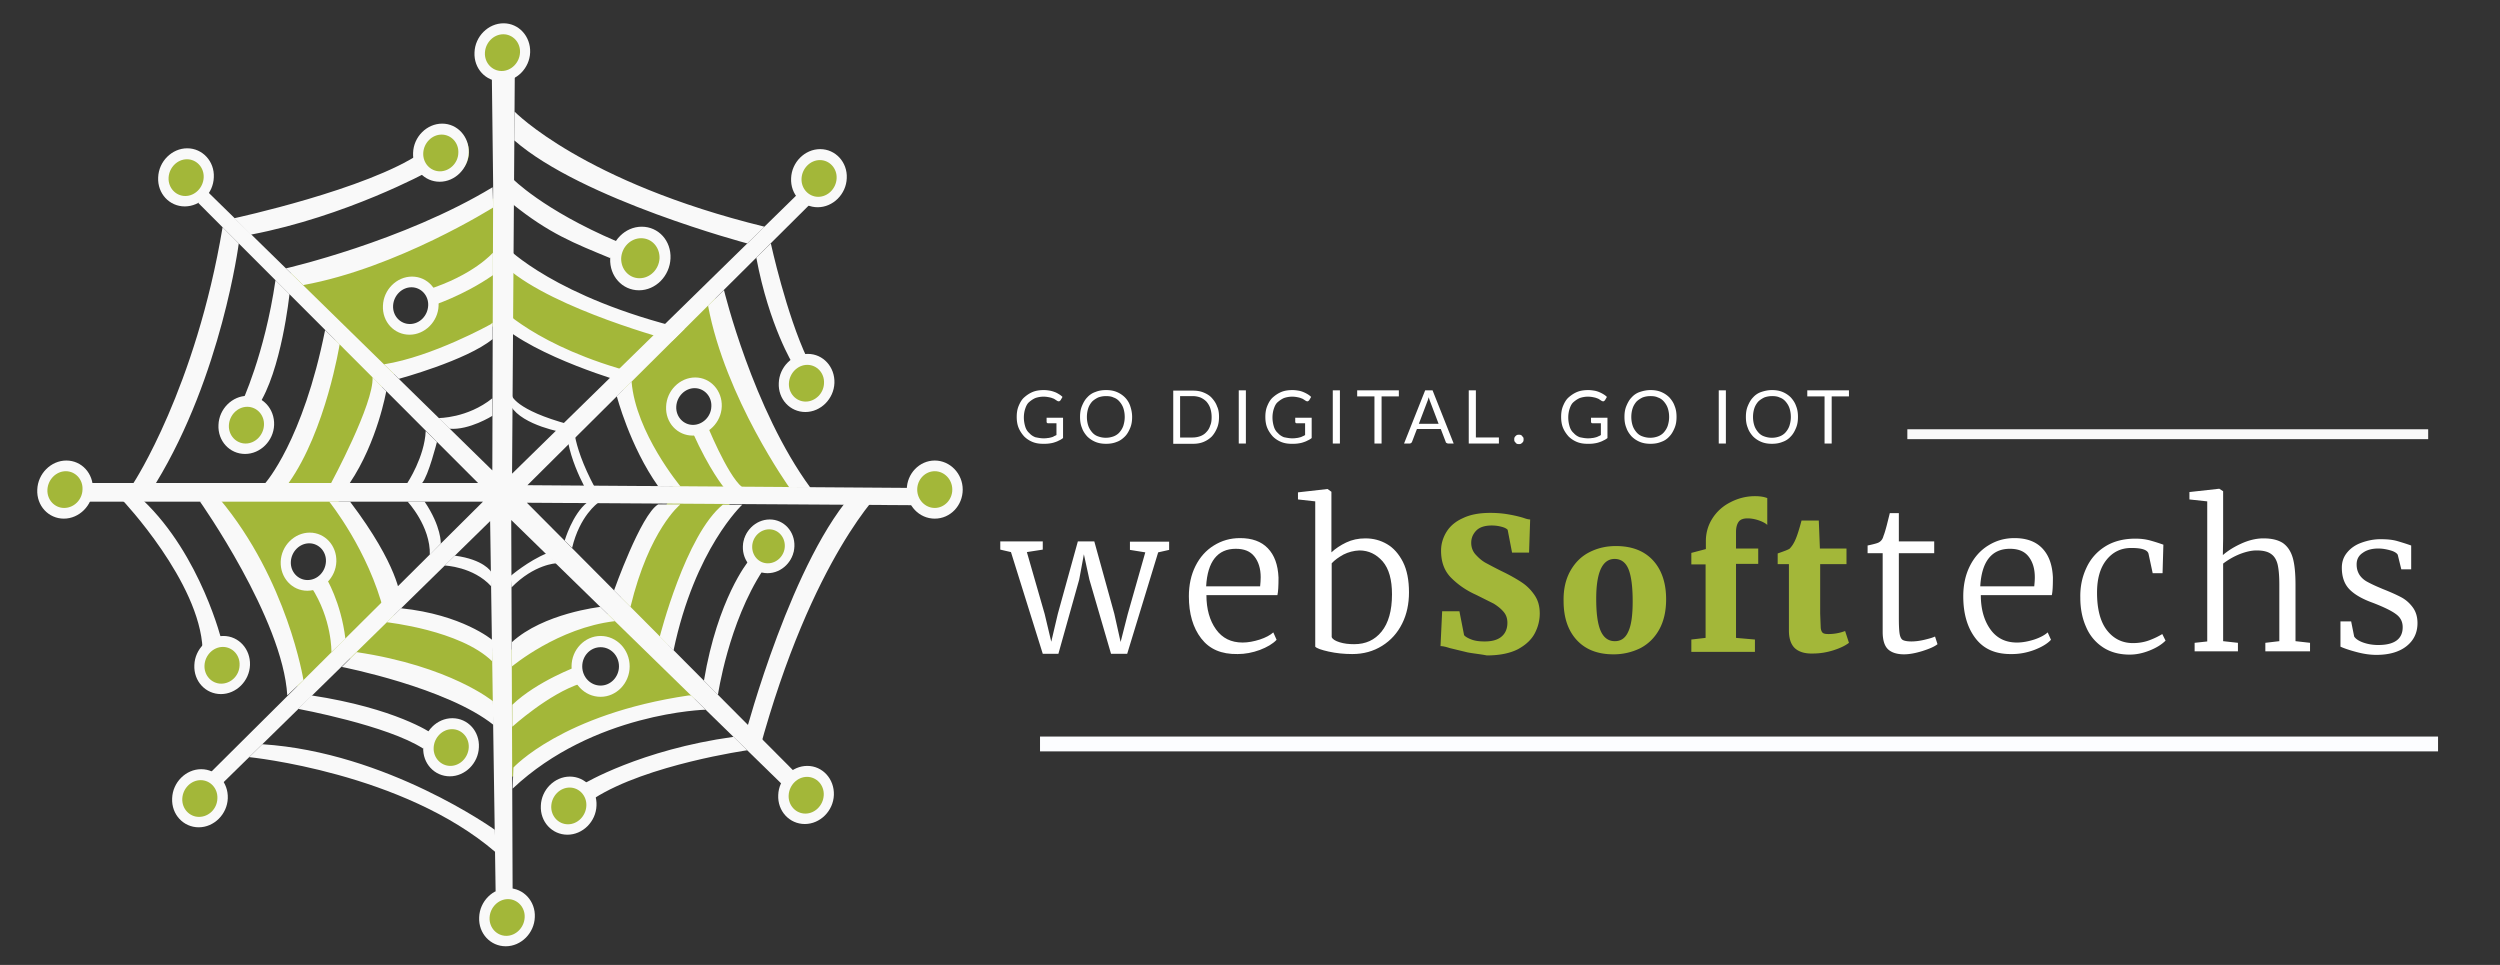 <svg xmlns="http://www.w3.org/2000/svg" xmlns:xlink="http://www.w3.org/1999/xlink" viewBox="0 0 912 352"><rect x="0" y="0" width="912" height="352" fill="#333333" stroke="none"/><g fill="#a3b739"><circle cx="183.2" cy="18.9" r="9.2"/><circle cx="298.8" cy="64.7" r="9.2"/><circle cx="280.4" cy="199.3" r="9.2"/><circle cx="207.8" cy="294" r="9.2"/><circle cx="164.7" cy="272.9" r="9.2"/><circle cx="185" cy="335.1" r="9.2"/><circle cx="72.9" cy="291" r="9.2"/><circle cx="80.7" cy="242.9" r="9.2"/><circle cx="23.7" cy="179.2" r="9.2"/><circle cx="68.1" cy="65.2" r="9.2"/><circle cx="161.9" cy="55.5" r="9.2"/><circle cx="294.2" cy="139.7" r="9.2"/><circle cx="235.2" cy="94.1" r="9.2"/><circle cx="341.6" cy="179" r="9.2"/><circle cx="89.8" cy="155" r="9.2"/><circle cx="294.5" cy="290.1" r="9.2"/><path d="M181.7 71.8l-75.6 27.9 7.4 11.8 19.5 18.1 7.9 8 30.1-12.4 10.7-7.5 3.2-25.5-3.2-20.4zm-31.9 47.6c-4.3 0-7.8-3.6-7.8-8s3.5-8 7.8-8 7.8 3.6 7.8 8-3.5 8-7.8 8z"/><path d="M122.7 123.1l-20.3 54.4 21.5.2 17-40.1zm4.9 114.1l12.4-14 40.8 14.7V262l-53.2-21.8zm98.9-19.3l18.1-36.7h21.5v4.9l-15.6 27.8-3.2 10.4-4.4 12.9zm14.1-96.7s-51.1-19-55.9-25.8v16l1 3.4.8 2.8 20.4 13.4 17 4.6h3.1l13.6-14.4zm45.7 50.7l-7.4-14.7-18.5-49.9-33.7 32s3.1 12.4 2.8 13.4c-.2 1.1 16.7 25.9 16.7 25.9h44.5v-1.1l-4.4-5.6zm-32.8-15a8.24 8.24 0 0 1-8.2-8.2 8.24 8.24 0 0 1 8.2-8.2 8.24 8.24 0 0 1 8.2 8.2 8.24 8.24 0 0 1-8.2 8.2zM224 223.2l-40 14.7 1.5 45.4h1.7l15.7-10.6 15.1-7.6 34.7-8.7 1.8-4-30.5-29.2zm-4.7 28.1a8.24 8.24 0 0 1-8.2-8.2 8.24 8.24 0 0 1 8.2-8.2 8.24 8.24 0 0 1 8.2 8.2 8.24 8.24 0 0 1-8.2 8.2zm-96.6-70.1h-43l29.1 69.8 32.3-31.6-18.4-38.2zm-10.2 32.5a8.24 8.24 0 0 1-8.2-8.2 8.24 8.24 0 0 1 8.2-8.2 8.24 8.24 0 0 1 8.2 8.2c.1 4.6-3.6 8.2-8.2 8.2z"/></g><g fill="#f9f9f9"><path d="M179.4 25.9l.5 41.3-.3 104.4L76 70.2 72.3 74l102.1 102.2h-142l-.3 6.8h144.1l-99.4 98.8 4.5 3.8 97.5-95.5 2 135h6.2l-.5-135.4 99.5 97.1 4.5-4.6-98.3-98.8 141.4.9.3-6.3-141.5-1L295.2 74.8l-4.4-3.8-104 101.8 1-146.9z"/><path d="M187.7 40.7s25 25.8 91.2 42l-6.3 6.1s-60.3-16-85-37.6l.1-10.5zm134.2 137.9s-25.6 24.2-44.9 95.1l-4.9-6.5s17.1-64.3 40.4-88.7l9.4.1zM185 90.4s17.7 18.2 64.7 29.6l-4.4 4.3S202.5 113 185 97.8v-7.4zm-3.2 21.1s13.7 15.1 50 24.6l-3.4 3.6s-33.1-9.4-46.6-22v-6.2zm4.8 32.6s1.1 5.4 21.2 10.8l-2.1 2.9s-15-2.5-19.3-9.6l.2-4.1zm22.7 9.7s-1.2 8.9 9.8 27.8l-3.2.7s-8.6-13.4-9.2-25.4l2.6-3.1zm56.2-51.7l.5-.5c-.3-.1-.5-.1-.8-.2l.3.7zm-40.4-14c-27.2-11.6-38.2-23-38.2-23l-.1 9.2c13.5 10.9 22.6 14.4 35.9 19.9l2.4-6.1zm45.7 96s-17.3 16-25.1 53.2l-5-5.1s9.4-37.1 23-48.1h7.1zm-22.7 0s-11.3 9.1-18.1 37.3l-6-6s9.8-27.7 16.1-31.4h8zm-30-.6s-6.6 4.6-9.4 16.4l-2.7-2.7s2.8-9.6 8.2-13.9l3.9.2zm-15.2 22s-8 .3-16.3 8.8l-.3-4.2s6.4-5.5 13.3-8.3l3.3 3.7zm59 48s3.8-26.3 16.5-45.6l-5.5-3s-11.1 13.5-16.1 43.4l5.1 5.2zm-171 22.7s56.1 5.6 89.9 34.7l-.3-8.2s-39.4-28.3-84.8-31.2l-4.8 4.7zm17.9-17.6s32.5 6 45.6 14.5l2.9-5.7s-12.9-9-43.6-13.7l-4.9 4.9zm15.9-15.3s38.3 7.5 55.4 21.2l-.3-8.7s-15.5-12.8-49.7-17.9l-5.4 5.4zm-51.8-60.4s30.3 42.9 31.9 70.8l5.9-5.6s-5.8-36.5-30.6-66.1l-7.2.9zm47.2.1s14.3 17.7 20 40.3l5.9-5.6s-.5-11.2-18.3-34.7h-7.6zm21 44s26.8 2.9 38.4 14.2v-7.8s-10.9-9.2-33.2-11.5l-5.2 5.1zm21.1-20.7s10.5.4 17 7.6l-.1-5.4s-2.6-4.4-13.2-5.8l-3.7 3.6zM148.7 183s8.4 9 8.1 19.4l4-4.1s.3-6.1-5.9-15.3h-6.2zM85.5 79.6s48.5-10.5 68-23.8l2.5 6.9s-29.6 16.2-64.5 22.9l-6-6zm18.8 18.3s42.7-9.8 75.4-29.6l.2 7.4s-35.1 22.1-69.3 28.3l-6.3-6.1zm74.7 20.4s-21.2 11.8-38.9 14.6l5.4 5.3s24.7-6.7 34.2-14.5v-6l-.7.6zm-19 34.2s10.5.1 19.6-7.2v6.4s-8.4 5.3-15.6 4.7l-4-3.9zm-.6 8.7s-3.1 12.3-5.4 15h-5.4s6.3-9.5 6.7-19l4.1 4zm-18.5-18.5s-3.2 18.5-13.3 33.5h-6.8s15.7-29.1 15.1-38.6l5 5.1zm-17-17.1s-5 31.4-18.6 50.6h-8.5s13.7-15.3 21.8-55.8l5.3 5.2zm-18.3-18.3s-2.9 28.1-11.6 41l-5.9-1.2s8.4-17.6 12.4-44.9l5.1 5.1zM87.1 88.8s-6.2 48-30.2 87.4h-8.2s22.7-34.6 32.5-93.3l5.9 5.9zm177 17s10.5 43.5 31.6 72.2l-7.7-.1s-23.4-32.7-29.7-66.4l5.8-5.7zm-.1 71.9s-5.2-6.3-11.3-19.9l4.9-3.6s7.6 19 13.1 23.5H264zm-15.7-.2s-16.4-19.6-17.9-38.3l-5.4 5.3s4.7 18.2 15.1 32.9l8.2.1zm32.9-88.7s5.6 25.7 13.3 42l-5.1 2.3S280.6 119 275.9 94l5.3-5.2zm-8.6 184.9s-36.5 5.2-55.8 17.5l-3.8-5.3s20.6-12.4 54.6-17.1l5 4.9zm-15.2-14.8s-40.9 1-70.4 28.8l.3-7.7s17.8-19.5 63.9-26.3h.9l5.3 5.2zm-70.6-15.8s16.8-14.1 37.5-16.5l-5.3-5.2s-20.8 2.3-32.3 12.9l.1 8.8zm-65.9-5.2s.3-12-7.4-23.8l5.4-3.4s5.5 8.9 7.1 22.3l-5.1 4.9zm66 27.2s13.2-12 25-15.8l-1.3-6.2s-14.7 5.4-23.7 14v8zM44.7 182.5s28.2 29.8 29.2 54.3l7.1-2.6s-7.6-31.5-28.8-51.7h-7.5z"/><use xlink:href="#B"/><path d="M165 262c-5.6 0-10.4 4.8-10.6 10.6-.3 5.9 4.1 10.6 9.7 10.6s10.4-4.8 10.6-10.6c.3-5.8-4-10.6-9.7-10.6zm-.7 17.4c-3.5 0-6.3-3-6.1-6.7s3.2-6.7 6.7-6.7 6.3 3 6.1 6.7-3.2 6.7-6.7 6.7z"/><use xlink:href="#C"/><use xlink:href="#C" x="-22.5" y="40.7"/><use xlink:href="#B" x="-8.1" y="48.6"/><path d="M113 194.3c-5.6 0-10.4 4.8-10.6 10.6s4.1 10.6 9.7 10.6 10.4-4.8 10.6-10.6-4.1-10.6-9.7-10.6zm-.8 17.3c-3.5 0-6.3-3-6.1-6.7s3.2-6.7 6.7-6.7 6.3 3 6.1 6.7-3.1 6.7-6.7 6.7zM68.3 54.1c-5.6 0-10.4 4.8-10.6 10.6-.3 5.9 4.1 10.6 9.7 10.6S77.8 70.6 78 64.7c.3-5.8-4.1-10.6-9.7-10.6zm-.7 17.4c-3.5 0-6.3-3-6.1-6.7s3.2-6.7 6.7-6.7 6.3 3 6.1 6.7-3.2 6.7-6.7 6.7zM24.2 168c-5.6 0-10.4 4.8-10.6 10.6-.3 5.9 4.1 10.6 9.7 10.6s10.4-4.8 10.6-10.6c.2-5.9-4.1-10.6-9.7-10.6zm-.8 17.3c-3.5 0-6.3-3-6.1-6.7s3.2-6.7 6.7-6.7 6.3 3 6.1 6.7c-.1 3.7-3.1 6.7-6.7 6.7zm156.4-93.1s-7 8.2-24.2 13.6l2.1 5.7s11.3-3.6 22.1-11.1v-8.2z"/><path d="M150.3 100.9c-5.6 0-10.4 4.8-10.6 10.6-.3 5.9 4.1 10.6 9.7 10.6s10.4-4.8 10.6-10.6c.2-5.9-4.1-10.6-9.7-10.6zm-.8 17.3c-3.5 0-6.3-3-6.1-6.7s3.2-6.7 6.7-6.7 6.3 3 6.1 6.7-3.1 6.7-6.7 6.7zM341 168c-5.6 0-10.2 4.8-10.2 10.6s4.5 10.6 10.2 10.6 10.2-4.8 10.2-10.6S346.6 168 341 168zm0 17.3c-3.5 0-6.4-3-6.4-6.7s2.9-6.7 6.4-6.7 6.4 3 6.4 6.7-2.9 6.7-6.4 6.7z"/><use xlink:href="#D"/><path d="M253.6 137.7c-5.6 0-10.4 4.8-10.6 10.6-.3 5.9 4.1 10.6 9.7 10.6s10.4-4.8 10.6-10.6-4.1-10.6-9.7-10.6zm-.8 17.3c-3.5 0-6.3-3-6.1-6.7s3.2-6.7 6.7-6.7 6.3 3 6.1 6.7c-.1 3.7-3.2 6.7-6.7 6.7z"/><use xlink:href="#E"/><use xlink:href="#C" x="91.3" y="-228.9"/><use xlink:href="#E" x="-133.4" y="-84"/><use xlink:href="#D" x="-110.8" y="-270.9"/><use xlink:href="#D" x="-204.2" y="-135"/><path d="M234.1 82.7c-6.1 0-11.2 5.2-11.5 11.6s4.4 11.6 10.5 11.6 11.2-5.2 11.5-11.6c.3-6.5-4.4-11.6-10.5-11.6zm-.8 18.8c-3.9 0-6.8-3.3-6.7-7.3.2-4 3.4-7.3 7.3-7.3s6.8 3.3 6.7 7.3c-.2 4.1-3.5 7.3-7.3 7.3zm47.5 88c-5.2 0-9.6 4.4-9.8 9.8s3.8 9.8 9 9.8 9.6-4.4 9.8-9.8-3.8-9.8-9-9.8zm-.7 16c-3.3 0-5.8-2.8-5.7-6.2s2.9-6.2 6.2-6.2 5.8 2.8 5.7 6.2-2.9 6.2-6.2 6.2zm-61 26.5c-5.8 0-10.6 5-10.6 11.1s4.7 11.1 10.6 11.1c5.8 0 10.6-5 10.6-11.1S225 232 219.1 232zm0 18.1c-3.7 0-6.7-3.1-6.7-7s3-7 6.7-7 6.7 3.1 6.7 7c0 3.8-3 7-6.7 7z"/></g><path d="M364.6 197.5h15.8v3l-5.8.9 6.5 22.6 2.4 10.1 2.4-10.2 7.3-26.4h6l7.3 26.4 2.3 10.3 2.6-10.2 6.4-22.5-5.6-.9v-3h14.3v3l-4 .9-11.3 37h-5.9l-7.9-27.1-2-9.2-1.7 9.2-7.6 27.1h-5.7l-11.6-37.1-3.9-.9v-3zm73.6 35.4c-3-3.9-4.5-9-4.5-15.4 0-4.1.8-7.8 2.4-11s3.8-5.7 6.7-7.5 6-2.7 9.6-2.7c4.3 0 7.7 1.2 10.1 3.7s3.7 6 3.9 10.7c0 3-.1 5.1-.4 6.4h-25.9c0 5.1 1.2 9.3 3.5 12.5s5.5 4.8 9.7 4.8c2 0 4.1-.4 6.3-1.1 2.1-.7 3.8-1.6 4.9-2.6l1.2 2.7c-1.4 1.5-3.5 2.7-6.1 3.7-2.7 1-5.4 1.5-8.1 1.5-6 .1-10.3-1.8-13.3-5.7zm21.5-19.1c.1-1 .2-2.1.2-3.2 0-3.2-.8-5.7-2.3-7.6s-3.7-2.8-6.8-2.8c-6.6 0-10.3 4.6-10.8 13.7h19.7zm13.9-34.2l10.6-1.2h.1l1.4 1v22.1c1.5-1.4 3.3-2.6 5.4-3.6s4.4-1.5 7-1.5c2.9 0 5.5.7 7.9 2.1s4.3 3.6 5.8 6.5c1.5 3 2.2 6.7 2.2 11.1 0 4.2-.8 8-2.5 11.4s-4.1 6.1-7.3 8.1-6.8 3-10.9 3c-3 0-5.9-.3-8.6-.9s-4.4-1.2-4.9-1.8v-53l-6.3-.7v-2.6zm16.5 22.7c-1.8 1-3.2 2-4.3 3.2v26.9c.3.8 1.3 1.4 2.9 1.9s3.3.7 5.3.7c4.2 0 7.5-1.5 10-4.6s3.8-7.6 3.8-13.6c0-5.3-1.1-9.3-3.4-12-2.3-2.6-5.1-4-8.5-4-2.1.1-4 .6-5.8 1.5z" fill="#fff"/><path d="M535.4 238l-6.6-1.6c-1.5-.5-2.6-.7-3.3-.7l.6-12.7h6.3l1.7 8.7c.5.6 1.4 1.1 2.7 1.6s2.9.7 4.8.7c2.8 0 4.8-.6 6.2-1.8s2.1-2.9 2.1-5c0-1.5-.4-2.8-1.3-3.9s-2.1-2.1-3.7-3.1l-6.4-3.2c-3.6-1.6-6.6-3.7-9.1-6.2s-3.7-5.8-3.7-9.9c0-2.5.7-4.8 2-6.9s3.3-3.8 6-5c2.7-1.3 6-1.9 10-1.9 2.4 0 4.5.2 6.3.5s3.7.7 5.7 1.3c1.1.4 1.9.6 2.5.6l-.4 12.1h-6.2l-1.6-8.3c-.3-.4-1-.8-2.1-1.1s-2.3-.5-3.7-.5c-2.5 0-4.4.6-5.6 1.8s-1.9 2.7-1.9 4.5c0 1.6.5 3.1 1.6 4.3s2.3 2.3 3.8 3.1 3.7 2 6.8 3.5c2.4 1.2 4.5 2.4 6.3 3.6s3.3 2.7 4.6 4.6 1.9 4.1 1.9 6.7c0 2.5-.6 4.9-1.8 7.2s-3.2 4.2-6.1 5.8c-2.9 1.5-6.7 2.3-11.4 2.3-2.6-.5-4.9-.7-7-1.1zm37.5-29.8c1.7-3 4-5.3 7-6.8s6.1-2.2 9.6-2.2c5.7 0 10.2 1.7 13.4 5.1s4.9 8.2 4.9 14.3c0 4.5-.9 8.2-2.6 11.2s-4 5.2-6.9 6.7a21.96 21.96 0 0 1-9.7 2.2c-5.7 0-10.1-1.7-13.3-5.1s-4.9-8.2-4.9-14.3c-.1-4.4.8-8.1 2.5-11.1zm21.1 22.2c1.1-2.3 1.6-6 1.6-11 0-5.3-.5-9.2-1.5-11.7s-2.7-3.8-5.1-3.8c-4.4 0-6.7 4.8-6.7 14.5 0 5.3.5 9.1 1.6 11.7 1.1 2.5 2.8 3.8 5.2 3.8 2.3 0 3.9-1.2 4.9-3.5zm28.2-24.5H617v-4.2l5.3-1.4v-2.9c0-3 .8-5.8 2.4-8.3s3.8-4.5 6.6-5.9c2.7-1.4 5.7-2.2 8.9-2.2 1.7 0 3.2.2 4.5.7v9.8c-.5-.5-1.5-1.1-2.9-1.6s-2.9-.8-4.3-.8c-1.5 0-2.6.4-3.2 1.2s-1 2-1 3.8v6h8.1v5.6h-8.1v27l6.9.6v4.5H617v-4.5l5.2-.6v-26.8zm32.5 30.5c-1.4-1.4-2.1-3.5-2.1-6.4v-24.2h-4.1v-3.9l1.4-.5c1.1-.4 2-.7 2.9-1.2.9-.9 1.6-2 2.2-3.4.7-1.6 1.4-3.9 2.2-6.9h6.3l.4 10.2h9.7v5.7H664v18l.2 5.2c.1 1 .4 1.6.8 1.9s1.1.4 2.1.4c2.1 0 4.1-.4 6-1.1l1.4 4.3c-1.3 1-3.1 1.9-5.6 2.7s-5 1.2-7.5 1.2c-3 .1-5.2-.6-6.7-2z" fill="#a3b739"/><g fill="#fff"><path d="M688.8 236.9c-1.3-1.2-2-3.3-2-6.4v-28.7h-5.5V199c2.4-.5 3.8-.9 4.2-1.2.7-.4 1.3-1.1 1.6-2.3.3-.7.7-2 1.2-3.9l1.1-4.4h3.3v10.3h12.9v4.3h-12.9v23.6c0 2.8.1 4.8.3 5.9s.6 1.9 1.2 2.2 1.6.5 3.1.5c1.4 0 3-.2 4.7-.6s3.1-.8 3.9-1.2l.9 2.8c-1.1.9-3 1.7-5.5 2.5-2.6.8-4.8 1.2-6.7 1.2-2.5 0-4.5-.6-5.8-1.8zm31.9-4c-3-3.9-4.5-9-4.5-15.4 0-4.1.8-7.8 2.4-11s3.8-5.7 6.7-7.5 6-2.7 9.6-2.7c4.3 0 7.7 1.2 10.1 3.7s3.7 6 3.9 10.7c0 3-.1 5.1-.4 6.4h-25.9c0 5.1 1.2 9.3 3.5 12.5s5.5 4.8 9.7 4.8c2 0 4.1-.4 6.3-1.1 2.1-.7 3.8-1.6 4.9-2.6l1.2 2.7c-1.4 1.5-3.5 2.7-6.1 3.7-2.7 1-5.4 1.5-8.1 1.5-6 .1-10.3-1.8-13.3-5.7zm21.4-19.1c.1-1 .2-2.1.2-3.2 0-3.2-.8-5.7-2.3-7.6s-3.7-2.8-6.8-2.8c-6.6 0-10.3 4.6-10.8 13.7h19.7zm19-6.6c1.5-3.3 3.8-5.9 6.8-7.8s6.7-2.9 11.1-2.9c1.9 0 3.7.2 5.5.7a66.51 66.51 0 0 1 4.7 1.5l-.3 10.4h-3.6l-1.5-7c-.3-1.5-2.4-2.2-6.3-2.2-3.8 0-6.8 1.5-9.1 4.4s-3.4 6.9-3.4 11.9c0 6 1.2 10.6 3.6 13.7s5.6 4.7 9.5 4.7c2 0 4-.3 5.9-1s3.5-1.5 4.8-2.3l1.2 2.4c-1.4 1.4-3.3 2.6-5.8 3.6s-4.9 1.5-7.3 1.5c-3.8 0-7.1-.9-9.8-2.7a16.43 16.43 0 0 1-6.1-7.4c-1.4-3.1-2.1-6.7-2.1-10.6-.1-4.1.7-7.7 2.2-10.9zm44.1-24.3l-6.5-.7v-2.7l10.8-1.2h.1l1.4.9v17.3l-.1 6c1.6-1.4 3.7-2.8 6.5-4.1s5.6-2 8.3-2c3.1 0 5.4.6 7.1 1.7 1.7 1.2 2.9 3 3.6 5.4s1 5.8 1 9.9v20.5l5.3.6v3.1h-16.3v-3.1l5.1-.6v-20.6c0-3.1-.2-5.5-.6-7.3-.4-1.7-1.2-3.1-2.4-3.9-1.2-.9-3-1.3-5.3-1.3-1.9 0-4 .5-6.3 1.4a26.02 26.02 0 0 0-5.9 3.4v28.3l5.4.6v3.1h-15.8v-3.1l4.6-.5v-51.1zm53.6 49.3c.5.8 1.6 1.6 3.3 2.2s3.5.9 5.5.9c5.9 0 8.9-2.2 8.9-6.5 0-2-.8-3.6-2.5-4.8-1.6-1.2-4.5-2.6-8.4-4.1-3.9-1.4-6.8-3.1-8.6-5s-2.7-4.5-2.7-7.8c0-2.1.6-3.9 1.9-5.5s3-2.8 5.2-3.6 4.5-1.3 7-1.3 4.5.2 6.2.7 3.3 1 5 1.6v8.7H876l-1.3-5.3c-.3-.6-1.2-1.2-2.6-1.6s-2.9-.7-4.5-.7c-2.3 0-4.2.5-5.7 1.6-1.5 1-2.2 2.4-2.2 4.2 0 1.6.4 2.8 1.1 3.9.7 1 1.6 1.8 2.7 2.4s2.5 1.3 4.4 2.1l1.4.6c2.8 1.1 5 2.1 6.7 3s3.1 2.2 4.2 3.7 1.7 3.4 1.7 5.7c0 3.6-1.4 6.4-4.1 8.5s-6.4 3.1-10.9 3.1c-2.1 0-4.5-.3-7.1-1-2.7-.7-4.7-1.4-6-2v-9.2h3.9l1.1 5.5zm-478.1-72.3c.5 0 1 0 1.4-.1.4 0 .8-.1 1.2-.2s.8-.2 1.1-.4.7-.3 1-.5v-4.3h-3c-.2 0-.3 0-.4-.1s-.2-.2-.2-.4v-1.5h6v7.4c-.5.4-1 .7-1.5.9-.5.3-1.1.5-1.7.7s-1.2.3-1.9.4-1.4.1-2.2.1c-1.4 0-2.7-.2-3.9-.7s-2.2-1.2-3-2c-.8-.9-1.5-1.9-2-3.1s-.7-2.6-.7-4c0-1.5.2-2.8.7-4s1.1-2.3 2-3.1 1.9-1.5 3.1-2 2.6-.7 4.1-.7c.8 0 1.5.1 2.1.2s1.3.3 1.8.5c.6.2 1.1.5 1.6.8a6.42 6.42 0 0 1 1.3 1l-.7 1.2c-.2.2-.4.4-.6.4-.1 0-.3 0-.5-.1s-.5-.3-.8-.5-.6-.4-1-.5c-.4-.2-.9-.3-1.4-.4s-1.2-.2-1.9-.2c-1.1 0-2.1.2-3 .5-.9.4-1.6.9-2.3 1.5s-1.1 1.5-1.4 2.4-.5 2-.5 3.2.2 2.3.5 3.3.8 1.8 1.5 2.4c.6.7 1.4 1.2 2.2 1.5 1 .2 1.9.4 3 .4zm32.3-7.8c0 1.5-.2 2.8-.7 4s-1.1 2.3-1.9 3.1-1.8 1.6-3 2c-1.2.5-2.5.7-3.9.7s-2.7-.2-3.9-.7-2.2-1.2-3-2c-.8-.9-1.5-1.9-1.9-3.1-.5-1.2-.7-2.5-.7-4s.2-2.8.7-4 1.1-2.3 1.9-3.1c.8-.9 1.8-1.6 3-2 1.2-.5 2.5-.7 3.9-.7s2.7.2 3.9.7 2.2 1.2 3 2a8.11 8.11 0 0 1 1.9 3.1c.4 1.2.7 2.5.7 4zm-2.7 0c0-1.2-.2-2.3-.5-3.2s-.8-1.7-1.4-2.4-1.3-1.2-2.2-1.5c-.8-.4-1.8-.5-2.8-.5a8.21 8.21 0 0 0-2.8.5c-.8.4-1.6.9-2.2 1.5-.6.7-1.1 1.5-1.4 2.4s-.5 2-.5 3.2.2 2.3.5 3.2.8 1.7 1.4 2.4 1.3 1.2 2.2 1.5a8.21 8.21 0 0 0 2.8.5 8.21 8.21 0 0 0 2.8-.5c.8-.3 1.6-.8 2.2-1.5s1.1-1.5 1.4-2.4c.3-1 .5-2 .5-3.2zm34.4 0c0 1.5-.2 2.8-.7 4s-1.1 2.2-1.9 3.1c-.8.8-1.8 1.5-3 2s-2.5.7-3.9.7H428v-19.4h7.2c1.4 0 2.7.2 3.9.7s2.2 1.1 3 2 1.5 1.9 1.9 3.1c.5 1 .7 2.3.7 3.8zm-2.7 0c0-1.2-.2-2.3-.5-3.2s-.8-1.7-1.4-2.4c-.6-.6-1.3-1.1-2.2-1.5a8.21 8.21 0 0 0-2.8-.5h-4.6v15.1h4.6a8.21 8.21 0 0 0 2.8-.5c.8-.3 1.6-.8 2.2-1.5.6-.6 1.1-1.4 1.4-2.4.4-.9.5-1.9.5-3.1zm12.5 9.7h-2.6v-19.4h2.6v19.4zm16.9-1.9c.5 0 1 0 1.4-.1.4 0 .8-.1 1.2-.2s.8-.2 1.1-.4a4.67 4.67 0 0 0 1-.5v-4.3h-3c-.2 0-.3 0-.4-.1s-.2-.2-.2-.4v-1.5h6v7.4c-.5.4-1 .7-1.5.9-.5.3-1.1.5-1.7.7s-1.2.3-1.9.4-1.4.1-2.2.1c-1.4 0-2.7-.2-3.9-.7s-2.2-1.2-3-2c-.8-.9-1.5-1.9-2-3.1s-.7-2.6-.7-4c0-1.5.2-2.8.7-4s1.1-2.3 2-3.1 1.9-1.5 3.1-2 2.6-.7 4.1-.7c.8 0 1.5.1 2.1.2.7.1 1.3.3 1.8.5a11.94 11.94 0 0 1 1.6.8 6.42 6.42 0 0 1 1.3 1l-.7 1.2c-.2.2-.4.4-.6.4-.1 0-.3 0-.5-.1s-.5-.3-.8-.5-.6-.4-1-.5c-.4-.2-.9-.3-1.4-.4s-1.2-.2-1.9-.2c-1.1 0-2.1.2-3 .5-.9.4-1.6.9-2.3 1.5s-1.1 1.5-1.4 2.4-.5 2-.5 3.2.2 2.3.5 3.3.8 1.8 1.5 2.4c.6.7 1.4 1.2 2.2 1.5 1 .2 2 .4 3 .4zm17.4 1.9h-2.6v-19.4h2.6v19.4zm21.5-19.4v2.2H504v17.2h-2.6v-17.2h-6.3v-2.2h15.2zm20 19.4h-2c-.2 0-.4-.1-.6-.2s-.3-.3-.3-.4l-1.8-4.7h-8.7l-1.8 4.7c-.1.2-.2.3-.3.4-.2.1-.3.2-.6.2h-2l7.7-19.4h2.7l7.7 19.4zm-12.7-7.2h7.2l-3-7.9a18.88 18.88 0 0 1-.6-1.8l-.3 1-.3.8-3 7.9zm20.8 5h8.4v2.2h-11v-19.4h2.6v17.2zm14 .7c0-.2 0-.5.1-.7s.2-.4.4-.5c.1-.2.3-.3.5-.4s.4-.1.7-.1.5 0 .7.1.4.2.5.4.3.3.4.5.1.4.1.7c0 .2 0 .5-.1.7s-.2.4-.4.5c-.2.2-.3.3-.5.4s-.4.1-.7.1-.5 0-.7-.1-.4-.2-.5-.4-.3-.3-.4-.5-.1-.5-.1-.7zm26.9-.4c.5 0 1 0 1.4-.1.4 0 .8-.1 1.2-.2s.8-.2 1.1-.4a4.67 4.67 0 0 0 1-.5v-4.3h-3c-.2 0-.3 0-.4-.1s-.2-.2-.2-.4v-1.5h6v7.4c-.5.4-1 .7-1.5.9-.5.3-1.1.5-1.7.7s-1.2.3-1.9.4-1.4.1-2.2.1c-1.4 0-2.7-.2-3.9-.7s-2.2-1.2-3-2c-.8-.9-1.5-1.9-2-3.1s-.7-2.6-.7-4c0-1.5.2-2.8.7-4s1.1-2.3 2-3.1 1.9-1.5 3.1-2 2.6-.7 4.1-.7c.8 0 1.5.1 2.1.2.7.1 1.3.3 1.8.5a11.94 11.94 0 0 1 1.6.8 6.42 6.42 0 0 1 1.3 1l-.7 1.2c-.2.2-.4.4-.6.4-.1 0-.3 0-.5-.1s-.5-.3-.8-.5-.6-.4-1-.5c-.4-.2-.9-.3-1.4-.4s-1.2-.2-1.9-.2c-1.1 0-2.1.2-3 .5-.9.4-1.6.9-2.3 1.5s-1.1 1.5-1.4 2.4-.5 2-.5 3.2.2 2.3.5 3.3.8 1.8 1.5 2.4c.6.7 1.4 1.2 2.2 1.5 1 .2 1.9.4 3 .4zm32.3-7.8c0 1.5-.2 2.8-.7 4s-1.1 2.3-1.9 3.1c-.8.9-1.8 1.6-3 2-1.2.5-2.5.7-3.9.7s-2.7-.2-3.9-.7-2.2-1.2-3-2c-.8-.9-1.5-1.9-1.9-3.1-.5-1.2-.7-2.5-.7-4s.2-2.8.7-4 1.1-2.3 1.9-3.1c.8-.9 1.8-1.6 3-2s2.5-.7 3.9-.7 2.7.2 3.9.7 2.2 1.2 3 2c.8.9 1.5 1.9 1.9 3.1.5 1.2.7 2.5.7 4zm-2.7 0c0-1.2-.2-2.3-.5-3.2s-.8-1.7-1.4-2.4-1.3-1.2-2.2-1.5c-.8-.4-1.8-.5-2.8-.5a8.21 8.21 0 0 0-2.8.5c-.8.4-1.6.9-2.2 1.5-.6.7-1.1 1.5-1.4 2.4s-.5 2-.5 3.2.2 2.3.5 3.2.8 1.7 1.4 2.4 1.3 1.2 2.2 1.5a8.21 8.21 0 0 0 2.8.5 8.21 8.21 0 0 0 2.8-.5c.8-.3 1.6-.8 2.2-1.5s1.1-1.5 1.4-2.4c.3-1 .5-2 .5-3.2zm20.8 9.7H627v-19.4h2.6v19.4zm26.2-9.7c0 1.5-.2 2.8-.7 4s-1.1 2.3-1.9 3.1c-.8.9-1.8 1.6-3 2-1.2.5-2.5.7-3.9.7s-2.7-.2-3.9-.7-2.2-1.2-3-2c-.8-.9-1.5-1.9-1.9-3.1-.5-1.2-.7-2.5-.7-4s.2-2.8.7-4 1.1-2.3 1.9-3.1c.8-.9 1.8-1.6 3-2s2.5-.7 3.9-.7 2.7.2 3.9.7 2.2 1.2 3 2c.8.9 1.5 1.9 1.9 3.1.5 1.2.7 2.5.7 4zm-2.6 0c0-1.2-.2-2.3-.5-3.2s-.8-1.7-1.4-2.4-1.3-1.2-2.2-1.5c-.8-.4-1.8-.5-2.8-.5a8.21 8.21 0 0 0-2.8.5c-.8.4-1.6.9-2.2 1.5-.6.7-1.1 1.5-1.4 2.4s-.5 2-.5 3.2.2 2.3.5 3.2.8 1.7 1.4 2.4 1.3 1.2 2.2 1.5a8.21 8.21 0 0 0 2.8.5 8.21 8.21 0 0 0 2.8-.5c.8-.3 1.6-.8 2.2-1.5s1.1-1.5 1.4-2.4c.3-1 .5-2 .5-3.2zm21.2-9.7v2.2h-6.3v17.2h-2.6v-17.2h-6.3v-2.2h15.2z"/><g stroke-miterlimit="10"><path d="M379.4 271.4h510" stroke="#fcfdff" stroke-width="5.409"/><path d="M695.8 158.4h190" stroke="#f9f9f9" stroke-width="3.606"/></g></g><defs ><path id="B" d="M81.5 232c-5.6 0-10.4 4.8-10.6 10.6-.3 5.9 4.1 10.6 9.7 10.6s10.4-4.8 10.6-10.6-4.1-10.6-9.7-10.6zm-.8 17.4c-3.5 0-6.3-3-6.1-6.7s3.2-6.7 6.7-6.7 6.3 3 6.1 6.7c-.1 3.7-3.1 6.7-6.7 6.7z"/><path id="C" d="M207.9 283.3c-5.6 0-10.4 4.8-10.6 10.6-.3 5.9 4.1 10.6 9.7 10.6s10.4-4.8 10.6-10.6c.3-5.8-4.1-10.6-9.7-10.6zm-.7 17.4c-3.5 0-6.3-3-6.1-6.7s3.2-6.7 6.7-6.7 6.3 3 6.1 6.7-3.2 6.7-6.7 6.7z"/><path id="D" d="M294.5 279.4c-5.6 0-10.4 4.8-10.6 10.6-.3 5.9 4.1 10.6 9.7 10.6s10.4-4.8 10.6-10.6-4.1-10.6-9.7-10.6zm-.7 17.4c-3.5 0-6.3-3-6.1-6.7s3.2-6.7 6.7-6.7 6.3 3 6.1 6.7-3.2 6.7-6.7 6.7z"/><path id="E" d="M294.7 129.1c-5.6 0-10.4 4.8-10.6 10.6-.3 5.9 4.1 10.6 9.7 10.6s10.4-4.8 10.6-10.6-4.1-10.6-9.7-10.6zm-.8 17.4c-3.5 0-6.3-3-6.1-6.7s3.2-6.7 6.7-6.7 6.3 3 6.1 6.7c-.1 3.7-3.2 6.7-6.7 6.7z"/></defs></svg>